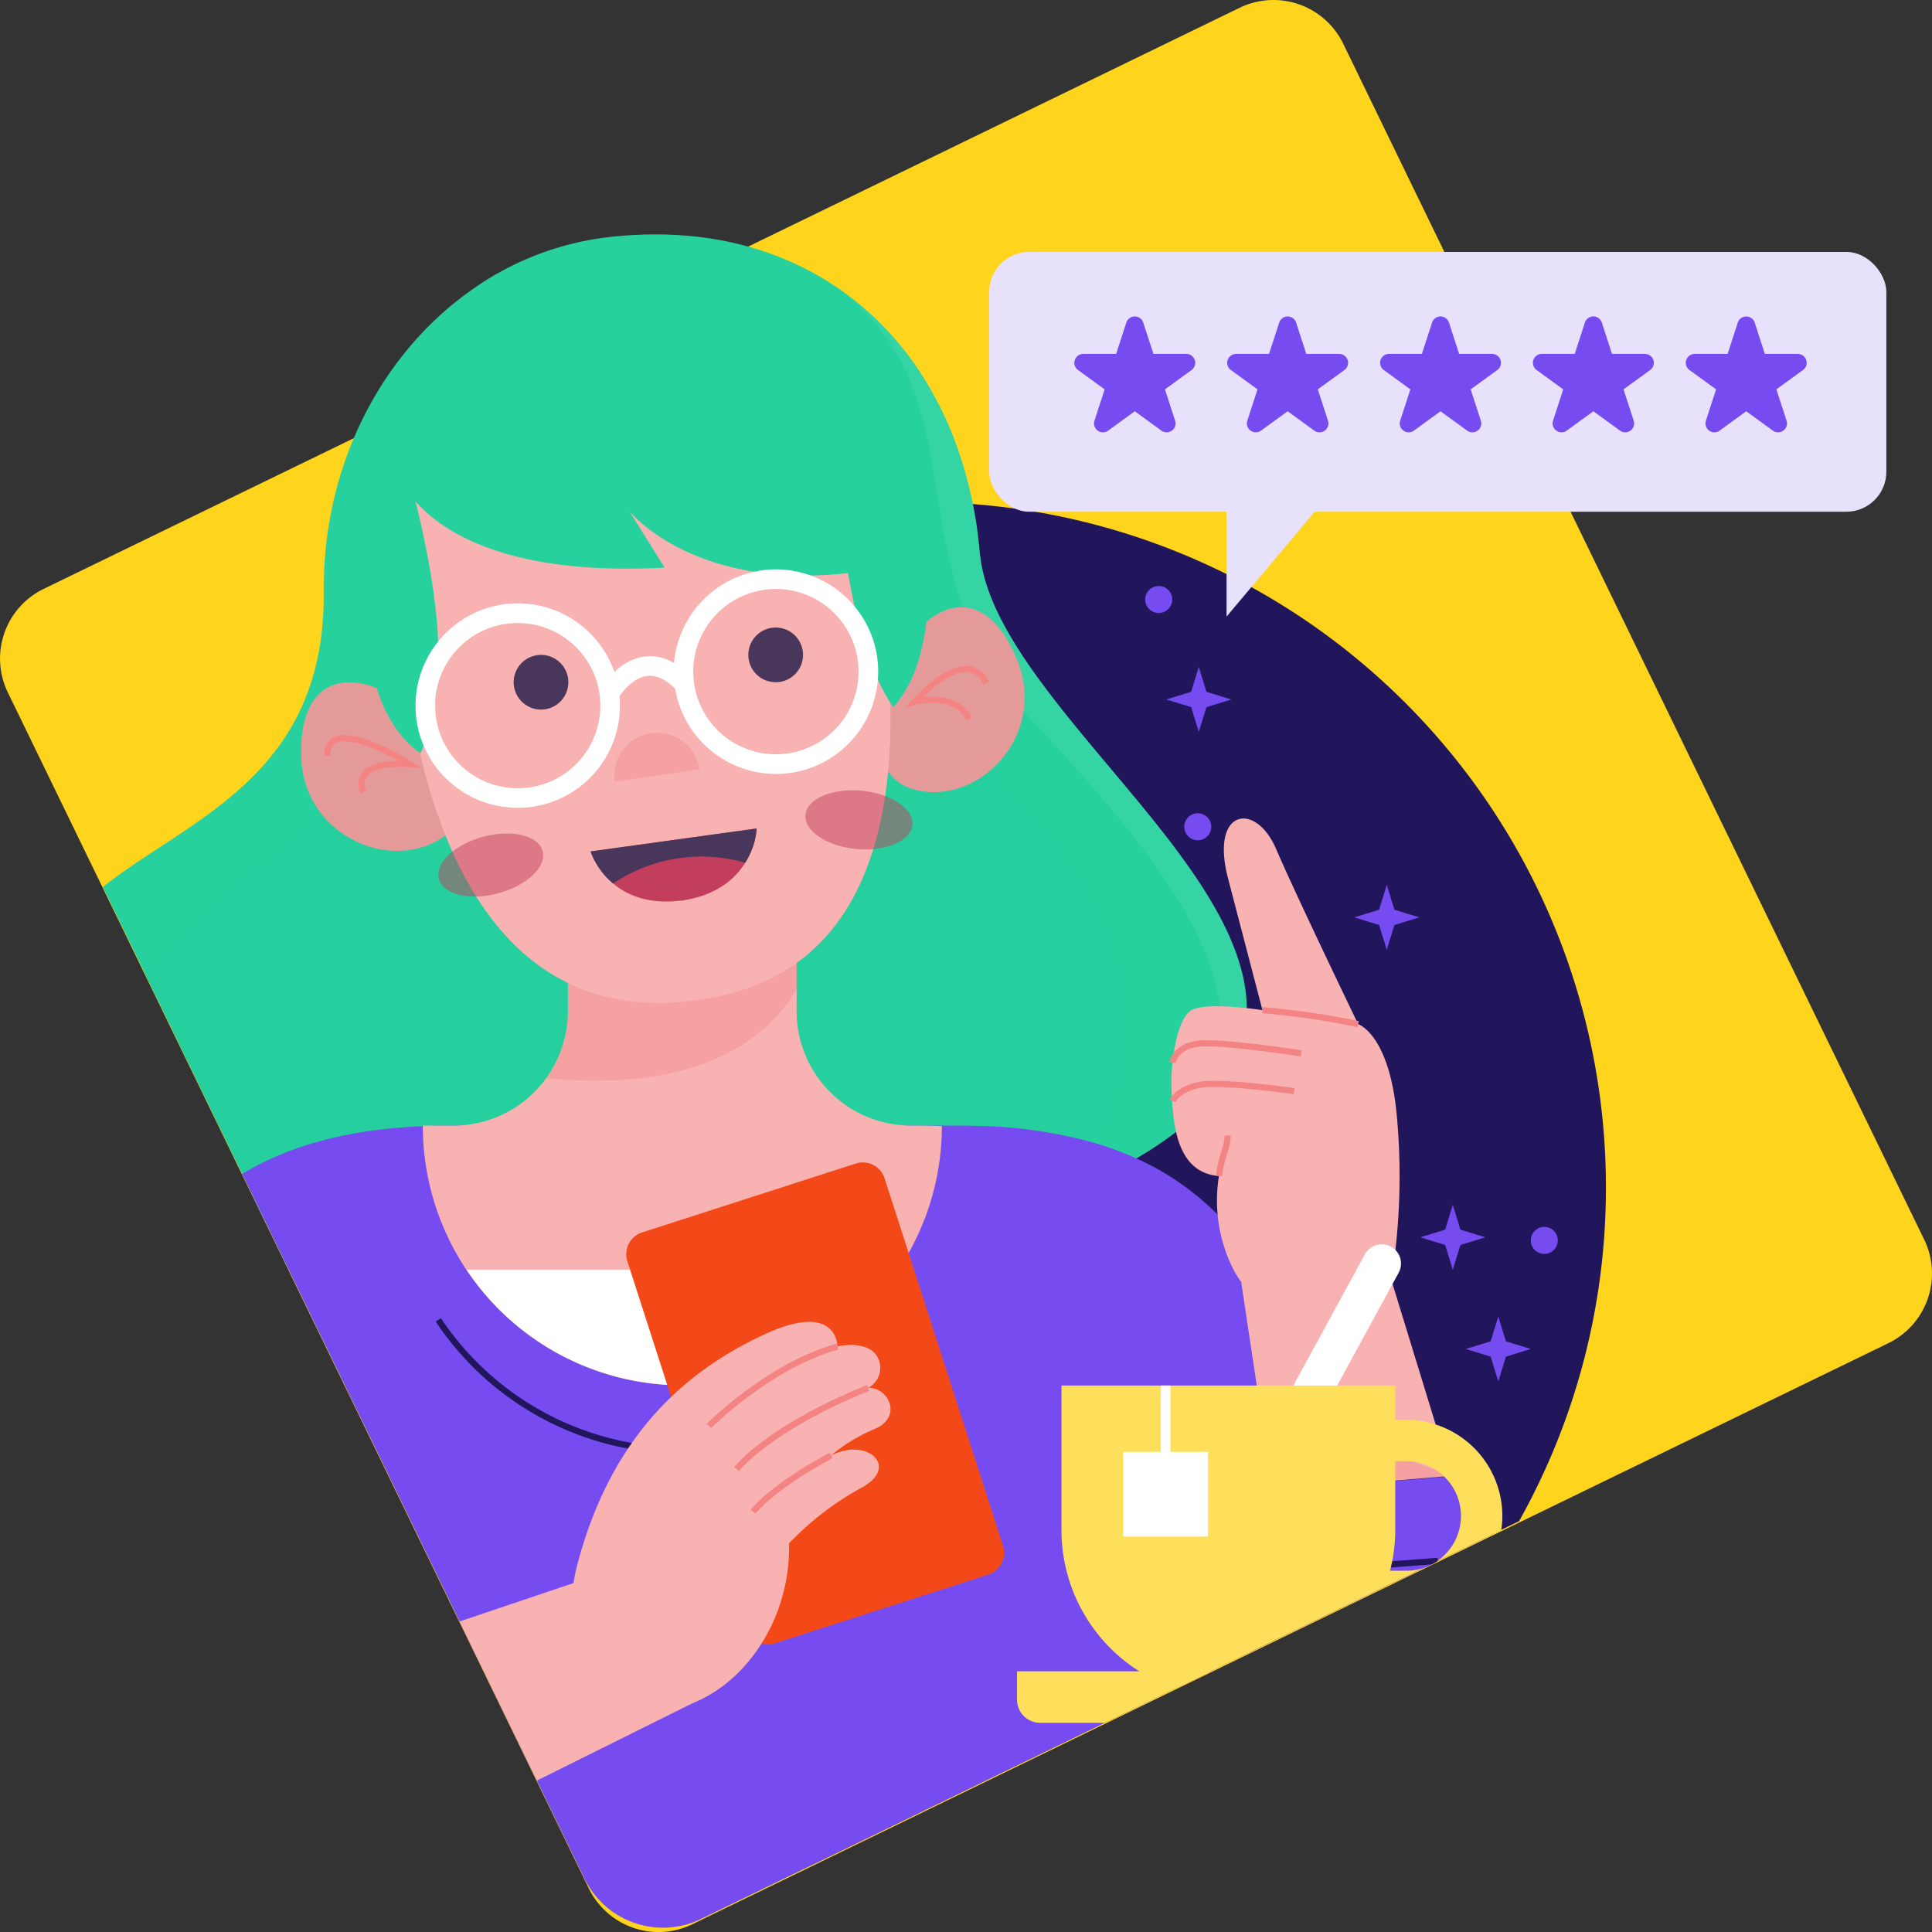 <svg xmlns="http://www.w3.org/2000/svg" width="308.331" height="308.336" viewBox="0 0 308.331 308.336">
  <rect x="0" y="0" width="308.331" height="308.336" fill="#333333" stroke="none"/>
  <g id="Grupo_95474" data-name="Grupo 95474" transform="translate(0)">
    <path id="Trazado_123233" data-name="Trazado 123233" d="M1011.589,288.99l-77.356,37.579-1.148.559-7.854,3.819-.2.1-.792.381-.037.018-1.032.5L898.57,343.9l-5.225,2.542-.319.153-.141.074-.031.012-4.845,2.352-10.033,4.875-57.253,27.816A12.367,12.367,0,0,1,804.192,376l-6.754-13.9-10.967-22.572-24.34-50.105v-.006l-6.5-13.374-13.859-28.534-5.913-12.17-24.389-50.2a12.365,12.365,0,0,1,5.717-16.524L908.05,75.877a12.37,12.37,0,0,1,16.53,5.717l92.726,190.866A12.37,12.37,0,0,1,1011.589,288.99Z" transform="translate(-710.221 -74.631)" fill="#ffd41c"/>
    <path id="Trazado_123285" data-name="Trazado 123285" d="M951.768,295.4a108.806,108.806,0,0,1-13.862,53.311l-10.033,4.877-1.048.51-7.169,3.486-.185.09-.723.348-.034.017-.942.46-22.455,10.908-4.77,2.321-.291.14-.129.067-.028.011-4.423,2.147-9.159,4.451L825.37,403.4a107.917,107.917,0,0,1-15.639-3.649c-.2-.331-.392-.673-.566-1.031L803,386.024l-10.011-20.6-22.219-45.739v-.006l-5.936-12.208L752.182,281.42l-5.4-11.11-6.614-13.615a109.343,109.343,0,0,1,211.6,38.71Z" transform="translate(-695.476 -105.945)" fill="#21155c"/>
    <g id="Grupo_95475" data-name="Grupo 95475" transform="translate(157.871 40.203)">
      <rect id="Rectángulo_35321" data-name="Rectángulo 35321" width="143.175" height="41.465" rx="6.392" fill="#e8e1fc"/>
      <g id="Grupo_95474-2" data-name="Grupo 95474" transform="translate(13.584 10.303)">
        <path id="Trazado_123234" data-name="Trazado 123234" d="M987.413,205.535l1.623,4.994h5.251a1.421,1.421,0,0,1,.835,2.571l-4.248,3.087,1.623,4.993a1.422,1.422,0,0,1-2.187,1.59l-4.248-3.087-4.248,3.087a1.421,1.421,0,0,1-2.187-1.59l1.623-4.993L977,213.1a1.421,1.421,0,0,1,.835-2.571h5.25l1.623-4.994A1.421,1.421,0,0,1,987.413,205.535Z" transform="translate(-976.413 -204.553)" fill="#764cf0"/>
        <path id="Trazado_123235" data-name="Trazado 123235" d="M1022.727,205.535l1.623,4.994h5.25a1.421,1.421,0,0,1,.836,2.571l-4.249,3.087,1.623,4.993a1.421,1.421,0,0,1-2.187,1.59l-4.248-3.087-4.248,3.087a1.422,1.422,0,0,1-2.187-1.59l1.623-4.993-4.248-3.087a1.421,1.421,0,0,1,.835-2.571h5.251l1.623-4.994A1.421,1.421,0,0,1,1022.727,205.535Z" transform="translate(-987.331 -204.553)" fill="#764cf0"/>
        <path id="Trazado_123236" data-name="Trazado 123236" d="M1058.04,205.535l1.623,4.994h5.251a1.421,1.421,0,0,1,.835,2.571l-4.248,3.087,1.623,4.993a1.422,1.422,0,0,1-2.187,1.59l-4.248-3.087-4.248,3.087a1.421,1.421,0,0,1-2.187-1.59l1.623-4.993-4.248-3.087a1.421,1.421,0,0,1,.835-2.571h5.25l1.623-4.994A1.421,1.421,0,0,1,1058.04,205.535Z" transform="translate(-998.249 -204.553)" fill="#764cf0"/>
        <path id="Trazado_123237" data-name="Trazado 123237" d="M1093.354,205.535l1.623,4.994h5.25a1.421,1.421,0,0,1,.836,2.571l-4.249,3.087,1.623,4.993a1.422,1.422,0,0,1-2.187,1.59L1092,219.682l-4.248,3.087a1.422,1.422,0,0,1-2.187-1.59l1.623-4.993-4.248-3.087a1.421,1.421,0,0,1,.835-2.571h5.251l1.623-4.994A1.421,1.421,0,0,1,1093.354,205.535Z" transform="translate(-1009.168 -204.553)" fill="#764cf0"/>
        <path id="Trazado_123238" data-name="Trazado 123238" d="M1128.667,205.535l1.623,4.994h5.251a1.421,1.421,0,0,1,.835,2.571l-4.248,3.087,1.623,4.993a1.422,1.422,0,0,1-2.187,1.59l-4.248-3.087-4.248,3.087a1.421,1.421,0,0,1-2.187-1.59l1.623-4.993-4.248-3.087a1.421,1.421,0,0,1,.835-2.571h5.251l1.622-4.994A1.421,1.421,0,0,1,1128.667,205.535Z" transform="translate(-1020.086 -204.553)" fill="#764cf0"/>
      </g>
      <path id="Trazado_123239" data-name="Trazado 123239" d="M1011.578,245.785V265.2l16.318-19.418Z" transform="translate(-973.701 -206.998)" fill="#e8e1fc"/>
    </g>
    <g id="Grupo_95507" data-name="Grupo 95507" transform="translate(154.165 93.519)">
      <g id="Grupo_90922" data-name="Grupo 90922" transform="translate(5.197 12.924)">
        <path id="Trazado_114424" data-name="Trazado 114424" d="M315.426,119.489l5.376,1.654-5.376,1.654-1.654,5.376-1.654-5.376-5.376-1.654,5.376-1.654,1.654-5.376Z" transform="translate(-306.742 -78.231)" fill="#764cf0"/>
        <path id="Trazado_114425" data-name="Trazado 114425" d="M340.609,116.943l3.967,1.22-3.967,1.221-1.221,3.967-1.22-3.967-3.967-1.221,3.967-1.22,1.22-3.967Z" transform="translate(-277.433 -78.202)" fill="#764cf0"/>
        <path id="Trazado_114426" data-name="Trazado 114426" d="M340.609,81.271l3.967,1.221-3.967,1.221-1.221,3.967-1.22-3.967L334.2,82.491l3.967-1.221,1.22-3.967Z" transform="translate(-307.433 -77.304)" fill="#764cf0"/>
        <path id="Trazado_114427" data-name="Trazado 114427" d="M434.5,129.131l3.967,1.221-3.967,1.22-1.221,3.967-1.22-3.967-3.967-1.22,3.967-1.221,1.22-3.967Z" transform="translate(-353.527 -21.509)" fill="#764cf0"/>
        <path id="Trazado_114428" data-name="Trazado 114428" d="M449.9,140.6l3.967,1.22-3.967,1.221-1.22,3.967-1.221-3.967-3.967-1.221,3.967-1.22,1.221-3.967Z" transform="translate(-376.187 -50.799)" fill="#764cf0"/>
      </g>
      <g id="Grupo_90923" data-name="Grupo 90923">
        <ellipse id="Elipse_4913" data-name="Elipse 4913" cx="2.157" cy="2.157" rx="2.157" ry="2.157" transform="translate(34.831 36.269)" fill="#764cf0"/>
        <ellipse id="Elipse_4914" data-name="Elipse 4914" cx="2.157" cy="2.157" rx="2.157" ry="2.157" transform="translate(0 1.438)" fill="#764cf0"/>
        <ellipse id="Elipse_4915" data-name="Elipse 4915" cx="2.157" cy="2.157" rx="2.157" ry="2.157" transform="translate(28.599)" fill="#764cf0"/>
        <ellipse id="Elipse_4916" data-name="Elipse 4916" cx="2.157" cy="2.157" rx="2.157" ry="2.157" transform="translate(0.679 70.42)" fill="#764cf0"/>
        <ellipse id="Elipse_4917" data-name="Elipse 4917" cx="2.157" cy="2.157" rx="2.157" ry="2.157" transform="translate(90.136 102.28)" fill="#764cf0"/>
      </g>
    </g>
    <g id="Grupo_95501" data-name="Grupo 95501" transform="translate(16.406 37.412)">
      <g id="Grupo_95476" data-name="Grupo 95476" transform="translate(0 51.156)">
        <path id="Trazado_123240" data-name="Trazado 123240" d="M934.546,331.971v.2c0,.477-.021.946-.048,1.423-.014.214-.035.435-.055.656a19.9,19.9,0,0,1-.732,3.71c-.021.062-.041.124-.062.193-.048.166-.1.332-.159.5q-.145.425-.311.85c-.083.221-.173.442-.263.656-.111.242-.221.49-.339.739q-.1.228-.228.456c-.145.3-.311.6-.484.9-.083.159-.173.318-.269.47-.269.456-.553.9-.864,1.354-.256.373-.518.739-.808,1.112-.145.187-.29.38-.442.566a30.794,30.794,0,0,1-2.155,2.4c-.193.2-.394.394-.6.594-.124.124-.256.242-.387.366q-1.389,1.3-3.047,2.584l-.028.028-.007.007a59.622,59.622,0,0,1-6.335,4.221,116.985,116.985,0,0,1-20.144,8.987c-.511.18-1.029.359-1.547.532s-1.05.359-1.582.539-1.078.352-1.623.525-1.1.359-1.658.539q-4.632,1.461-9.139,2.722l-.967.269c-.392.108-.774.2-1.165.311q-2.033.559-4.044,1.078-3.181.808-6.286,1.534h-.007c-1.071.256-2.135.49-3.192.718q-2.984.653-5.906,1.216c-1.492.283-2.97.56-4.435.815q-3.3.58-6.5,1.036-5.347.777-10.452,1.257c-.242.021-.49.048-.739.069a180.078,180.078,0,0,1-23.564.642,144.518,144.518,0,0,1-15.9-1.52c-1.278-.193-2.542-.408-3.779-.636-2-.366-3.938-.781-5.824-1.223q-1.886-.446-3.7-.946c-.553-.152-1.091-.3-1.63-.463s-1.6-.477-1.6-.477v-.007l-7.316-15.046-15.592-32.1-6.653-13.692c13.775-10.915,35.308-17.581,35.259-46.734h.014l6.867-.408,4.919-.3,5.616-.332,49.138-2.929h.007l16.821-1.009,4.546-.269,7.951-.477c.007.007.007.007.014,0l.38-.021,3.468-.207,4.988-.3c.048.414.1.829.18,1.25a26.647,26.647,0,0,0,1.05,4.062c2.031,5.906,6.134,12.027,11,18.258.166.214.332.428.511.649.3.387.6.767.9,1.14.587.739,1.181,1.471,1.789,2.211.028.035.055.069.076.09,1.527,1.879,3.109,3.758,4.691,5.644a1.192,1.192,0,0,1,.083.1c.781.926,1.561,1.858,2.335,2.784.193.228.387.456.573.684.608.732,1.223,1.471,1.824,2.2.359.428.7.85,1.05,1.271.435.539.877,1.078,1.313,1.623.47.58.933,1.161,1.382,1.734.187.235.366.47.553.7,1.478,1.886,2.888,3.779,4.2,5.658.269.387.532.767.794,1.154.166.242.325.484.49.725,1.243,1.879,2.383,3.751,3.385,5.616.1.193.207.38.3.573a43.37,43.37,0,0,1,2.19,4.856c.062.159.124.318.18.47.076.214.145.421.214.629.062.173.117.345.173.518a29.975,29.975,0,0,1,.85,3.219c.041.187.076.373.111.566.041.256.083.5.124.753.028.187.055.38.076.566s.048.373.062.566c.014.124.028.242.034.366q.031.28.041.56c.014.173.021.352.028.525C934.539,331.578,934.539,331.778,934.546,331.971Z" transform="translate(-751.97 -259.65)" fill="#26d19e"/>
        <path id="Trazado_123241" data-name="Trazado 123241" d="M913.034,365.924c-.021.028-.035.062-.055.09-2.618,4.207-7.212,8.076-13.222,11.516-.511.18-1.029.359-1.547.539s-1.05.359-1.582.539-1.078.352-1.623.525-1.1.359-1.658.532q-4.632,1.461-9.133,2.722h-.007l-.967.269h-.007q-2.622.736-5.2,1.4-3.181.808-6.286,1.534h-.007c-1.085.249-2.155.49-3.226.718-1.983.435-3.938.836-5.872,1.216-1.492.283-2.97.56-4.435.815q-3.3.57-6.5,1.036-5.347.777-10.452,1.257l-.739.062v.007a180.078,180.078,0,0,1-23.564.642,144.518,144.518,0,0,1-15.9-1.52c-1.278-.193-2.542-.408-3.779-.636-2-.366-3.938-.781-5.824-1.223q-1.886-.446-3.7-.946c-.553-.152-1.091-.3-1.63-.463s-1.6-.484-1.6-.484l-7.316-15.046-15.592-32.1c6.107-7.716,16.407-15.136,28.51-25.028l10.266-2.169,6.894-1.451h.007l4.173-.884,1.008-.214,3.565-.746,14.763-3.116,4.559-.967,2.238-.47h.007l9.72-2.052,2.521-.532,3.572-.753.746-.159,14.424,2.128,4.518.663,6.128.9,1.257.187,7,1.029,9.112,1.347S930.7,337.187,913.034,365.924Z" transform="translate(-754.947 -272.243)" fill="#26d19e" opacity="0.7"/>
      </g>
      <path id="Trazado_123242" data-name="Trazado 123242" d="M942.251,436.36" transform="translate(-810.802 -263.13)" fill="#fff"/>
      <path id="Trazado_123243" data-name="Trazado 123243" d="M829.48,436.36" transform="translate(-775.935 -263.13)" fill="#fff"/>
      <g id="Grupo_95478" data-name="Grupo 95478" transform="translate(22.244 142.226)">
        <path id="Trazado_123244" data-name="Trazado 123244" d="M973.93,461.556a7.6,7.6,0,0,1-1.271.532l-27.674,13.443-6.238,3.033-.159.083-5.485,2.66-11.288,5.485L857.4,518.086a13.914,13.914,0,0,1-18.6-6.438l-7.6-15.64L818.87,470.613l-34.7-71.423c7.088-4.283,16.317-7.095,28.828-7.62q2.114-.093,4.359-.09H898.39q2.238,0,4.352.083a72.75,72.75,0,0,1,17.215,2.618,51.1,51.1,0,0,1,6.922,2.535,43.149,43.149,0,0,1,12.967,8.974,54.244,54.244,0,0,1,7.9,10.272c1.147,1.886,2.211,3.827,3.212,5.81v.007c1.161,2.28,2.238,4.6,3.3,6.936.636,1.416,1.257,2.832,1.879,4.242,1.174,2.673,2.342,5.333,3.572,7.944s2.5,5.153,3.9,7.6a.151.151,0,0,0,.021.035,58.879,58.879,0,0,0,4.566,6.887,43.3,43.3,0,0,0,5.174,5.637c.166.145.332.3.5.442A.483.483,0,0,0,973.93,461.556Z" transform="translate(-784.17 -391.48)" fill="#764cf0"/>
        <g id="Grupo_95477" data-name="Grupo 95477" transform="translate(30.891 30.73)">
          <path id="Trazado_123245" data-name="Trazado 123245" d="M868.233,457.573a47.21,47.21,0,0,1-39.347-21.062l.821-.548a46.326,46.326,0,0,0,77.082,0l.822.549A47.285,47.285,0,0,1,868.233,457.573Z" transform="translate(-828.886 -435.963)" fill="#21155c"/>
        </g>
      </g>
      <g id="Grupo_95479" data-name="Grupo 95479" transform="translate(51.071 110.781)">
        <path id="Trazado_123246" data-name="Trazado 123246" d="M908.738,377.487a41.42,41.42,0,0,1-82.84-.083h4.888a18.284,18.284,0,0,0,18.269-18.255V345.961h36.5v13.188A18.258,18.258,0,0,0,903.808,377.4h.58Q906.625,377.4,908.738,377.487Z" transform="translate(-825.898 -345.961)" fill="#f9b2b2"/>
        <path id="Trazado_123247" data-name="Trazado 123247" d="M894.359,347.352v8.382c-4.308,7.374-14.761,16.64-39.976,14.209a18.068,18.068,0,0,0,3.48-10.7v-12.98Z" transform="translate(-834.705 -346.054)" fill="#e86060" opacity="0.2"/>
        <path id="Trazado_123248" data-name="Trazado 123248" d="M904.9,424.759a41.413,41.413,0,0,1-68.907,0Z" transform="translate(-829.019 -370.324)" fill="#fff"/>
      </g>
      <g id="Grupo_95487" data-name="Grupo 95487" transform="translate(31.647)">
        <g id="Grupo_95484" data-name="Grupo 95484">
          <path id="Trazado_123249" data-name="Trazado 123249" d="M907.875,243.518a60.29,60.29,0,0,1-.7,6.739,60.57,60.57,0,0,1-24.235,39.038,50.858,50.858,0,0,1-24.7,9.528A45.21,45.21,0,0,1,843,297.677a13.34,13.34,0,0,1-1.381-.332c-1.188-.318-2.361-.718-3.493-1.132-15.149-5.551-27.369-18.863-32.493-36.042a60.985,60.985,0,0,1-2.431-12.98c-.111-1.408-.166-2.8-.179-4.184-.041-1.754.013-3.494.138-5.22,1.188-17.855,9.957-33.6,22.951-42.974a47.141,47.141,0,0,1,23.1-8.866c14.016-1.436,25.962,1.616,35.351,7.871h.015a48.328,48.328,0,0,1,13.656,13.851c.277.4.484.773.732,1.16.759,1.229,1.491,2.5,2.14,3.811l.028.014c.084.18.18.359.249.553a6.291,6.291,0,0,1,.441.856c.345.676.635,1.353.94,2.071-.015.028.013.055.013.055.511,1.16.967,2.334,1.381,3.521a66.826,66.826,0,0,1,3.577,17.04A58.412,58.412,0,0,1,907.875,243.518Z" transform="translate(-799.398 -185.598)" fill="#26d19e"/>
          <path id="Trazado_123250" data-name="Trazado 123250" d="M944.245,240.431a66.82,66.82,0,0,0-3.577-17.04c-.414-1.188-.87-2.361-1.381-3.521,0,0-.028-.028-.013-.055-.3-.718-.594-1.395-.94-2.071a6.3,6.3,0,0,0-.441-.856c-.07-.193-.166-.373-.249-.553l-.028-.014c-.649-1.312-1.381-2.582-2.14-3.811-.249-.387-.455-.76-.732-1.16A48.328,48.328,0,0,0,921.088,197.5c15.728,11.489,14.554,27.038,18.172,43.236a60.792,60.792,0,0,0,4.419,13.2,49.632,49.632,0,0,0,8.713,12.732c22.771,24.387,40.876,46.689,23.186,65.814C1012.366,304.05,947.449,269.21,944.245,240.431Z" transform="translate(-835.906 -189.278)" fill="#fff" opacity="0.07"/>
          <g id="Grupo_95480" data-name="Grupo 95480" transform="translate(0 71.469)">
            <path id="Trazado_123251" data-name="Trazado 123251" d="M815.769,293.479c-9.944-7.758-18.458-5.371-17.967,7.609s15.3,18.8,23.477,12.045S815.769,293.479,815.769,293.479Z" transform="translate(-797.782 -289.054)" fill="#e59a9a"/>
          </g>
          <g id="Grupo_95481" data-name="Grupo 95481" transform="translate(92.3 59.49)">
            <path id="Trazado_123252" data-name="Trazado 123252" d="M933.906,280.586c5.945-11.124,14.694-12.395,19.509-.33s-6.362,23.387-16.576,20.531S933.906,280.586,933.906,280.586Z" transform="translate(-931.391 -271.714)" fill="#e59a9a"/>
          </g>
          <path id="Trazado_123253" data-name="Trazado 123253" d="M894.911,301.821l0,.012c-.258.685-.535,1.351-.824,2.019l-.005.027c-4.059,9.2-11.273,16.329-23.4,18.716-16.247,3.219-27.342-2.173-34.894-11.452a45.637,45.637,0,0,1-3.6-5.11c-14.641-23.923-12.328-63.923-12.328-63.923l71.873-7.041S904.856,275.639,894.911,301.821Z" transform="translate(-804.567 -200.893)" fill="#f9b2b2"/>
          <path id="Trazado_123254" data-name="Trazado 123254" d="M846.132,326.794c.671,2.491-2.493,5.509-7.066,6.74s-8.825.211-9.5-2.28,2.493-5.509,7.067-6.74S845.461,324.3,846.132,326.794Z" transform="translate(-807.582 -228.387)" fill="#c33e5d" opacity="0.5"/>
          <path id="Trazado_123255" data-name="Trazado 123255" d="M931.364,319.532c-.24,2.568-4.258,4.293-8.974,3.851s-8.344-2.882-8.1-5.451,4.258-4.293,8.974-3.851S931.605,316.964,931.364,319.532Z" transform="translate(-833.8 -225.302)" fill="#c33e5d" opacity="0.5"/>
          <path id="Trazado_123256" data-name="Trazado 123256" d="M821.466,285.2c-12.364-8.866-7.782-32.837-7.782-32.837l4.054-8.765,1.607-3.675s4.964,16.647,4.994,29.242C824.366,280.288,821.466,285.2,821.466,285.2Z" transform="translate(-802.442 -202.396)" fill="#26d19e"/>
          <path id="Trazado_123257" data-name="Trazado 123257" d="M930.059,275.358c10.031-11.439,3.412-36.009,3.412-36.009l-8.154-5.118-5.414-2.437s1.346,16.621,4.508,29.823C926.6,270.746,930.059,275.358,930.059,275.358Z" transform="translate(-835.54 -199.882)" fill="#26d19e"/>
          <path id="Trazado_123258" data-name="Trazado 123258" d="M818.659,229.408s3.118,19.624,43.6,17.477l-5.627-9.014s13.842,17.485,49.5,6.846L887.75,211.824l-56.027,5.489Z" transform="translate(-804.237 -193.707)" fill="#26d19e"/>
          <g id="Grupo_95482" data-name="Grupo 95482" transform="translate(3.664 79.903)">
            <path id="Trazado_123259" data-name="Trazado 123259" d="M808.913,310.515a3.208,3.208,0,0,1,.211-3.266c1.143-1.513,3.869-1.845,5.747-1.882-2.967-1.673-7.812-3.92-9.839-2.838a2.1,2.1,0,0,0-.959,2.009l-.988-.02a3.032,3.032,0,0,1,1.482-2.86c3.424-1.829,11.542,3.259,12.457,3.845l1.722,1.1-2.036-.2c-1.482-.145-5.59-.165-6.8,1.433a2.268,2.268,0,0,0-.079,2.311Z" transform="translate(-803.085 -301.264)" fill="#f48484"/>
          </g>
          <g id="Grupo_95483" data-name="Grupo 95483" transform="translate(96.429 68.856)">
            <path id="Trazado_123260" data-name="Trazado 123260" d="M947.085,294c-1.774-4.14-8.083-2.521-8.145-2.5l-1.571.417,1.073-1.221c.214-.242,5.27-5.914,9.177-5.382a3.994,3.994,0,0,1,3.058,2.509l-.89.426a3.032,3.032,0,0,0-2.3-1.956c-2.444-.343-5.654,2.41-7.272,3.991,2.231-.251,6.281-.17,7.781,3.332Z" transform="translate(-937.369 -285.271)" fill="#f48484"/>
          </g>
        </g>
        <path id="Trazado_123261" data-name="Trazado 123261" d="M897.914,277.175a16.175,16.175,0,0,0-3.627-8.283l-.007-.007a16.239,16.239,0,0,0-7-4.932h-.014a16.183,16.183,0,0,0-7.661-.836c-.449.062-.891.138-1.326.235a16.357,16.357,0,0,0-12.808,14.569,7.389,7.389,0,0,0-4.663-1.05c-.021.007-.048.007-.069.014a8.708,8.708,0,0,0-4.781,2.48,16.311,16.311,0,0,0-28.137-4.856v.007a16.212,16.212,0,0,0-3.571,11.2c.014.38.055.76.1,1.14a16.139,16.139,0,0,0,1.181,4.3v.007a16.231,16.231,0,0,0,5.278,6.666c.38.283.774.553,1.181.8a16.32,16.32,0,0,0,24.78-15.412c.58-.843,2.218-2.936,4.373-3.219a.088.088,0,0,1,.041-.007c1.416-.173,2.915.511,4.463,2.017A16.313,16.313,0,0,0,898,280.581v-.007A15.608,15.608,0,0,0,897.914,277.175ZM842.255,297.8a13.189,13.189,0,0,1-14.873-14.058.153.153,0,0,1,.007-.055v-.035a10.084,10.084,0,0,1,.152-1.216v-.021A13.186,13.186,0,1,1,842.255,297.8Zm45.677-6.86a13.193,13.193,0,0,1-19.281-9.913,13.19,13.19,0,1,1,19.281,9.913Z" transform="translate(-805.954 -209.523)" fill="#fff"/>
        <g id="Grupo_95486" data-name="Grupo 95486" transform="translate(46.193 94.812)">
          <g id="Grupo_95485" data-name="Grupo 95485">
            <path id="Trazado_123262" data-name="Trazado 123262" d="M890.427,326.111a11.733,11.733,0,0,1-1.1,2.2c-1.559,2.52-4.441,5.135-9.883,6l-.006.025-.4.048-.019-.03c-5.13.616-8.552-.868-10.752-2.727a11.554,11.554,0,0,1-2.032-2.163,11.986,11.986,0,0,1-1.583-2.957l26.5-3.661A10.928,10.928,0,0,1,890.427,326.111Z" transform="translate(-864.649 -322.845)" fill="#c33e5d"/>
          </g>
          <path id="Trazado_123263" data-name="Trazado 123263" d="M890.427,326.111a11.733,11.733,0,0,1-1.1,2.2,25.17,25.17,0,0,0-21.061,3.316,11.554,11.554,0,0,1-2.032-2.163,11.986,11.986,0,0,1-1.583-2.957l26.5-3.661A10.928,10.928,0,0,1,890.427,326.111Z" transform="translate(-864.649 -322.845)" fill="#49365b"/>
        </g>
        <ellipse id="Elipse_5640" data-name="Elipse 5640" cx="4.365" cy="4.365" rx="4.365" ry="4.365" transform="translate(33.922 67.103)" fill="#49365b"/>
        <path id="Trazado_123264" data-name="Trazado 123264" d="M909.831,280.78a4.365,4.365,0,1,1-4.365-4.365A4.365,4.365,0,0,1,909.831,280.78Z" transform="translate(-829.726 -213.677)" fill="#49365b"/>
        <path id="Trazado_123265" data-name="Trazado 123265" d="M870.209,308.525a6.838,6.838,0,1,1,13.536-1.952Z" transform="translate(-820.153 -221.188)" fill="#e86060" opacity="0.2"/>
      </g>
      <g id="Grupo_95496" data-name="Grupo 95496" transform="translate(170.236 93.218)">
        <g id="Grupo_95493" data-name="Grupo 95493">
          <path id="Trazado_123266" data-name="Trazado 123266" d="M1048.52,457.083l-28.535,2.375-2.066-13.717-2.936-19.464,23.042-3.4Z" transform="translate(-1003.526 -352.18)" fill="#f9b2b2"/>
          <g id="Grupo_95492" data-name="Grupo 95492">
            <path id="Trazado_123267" data-name="Trazado 123267" d="M1034.211,392.359a105.117,105.117,0,0,0,.656-23.727c-1.085-13.65-6.226-15.284-6.226-15.284s-9.836-20.37-13.1-27.969-10.579-6.427-7.658,4.74,5.487,21,5.487,21-8.532-1.35-11.186-.068-3.482,9.22-3.336,12.436c.222,4.911.42,13.556,7.577,14.1a24.39,24.39,0,0,0,2.346,14.994C1015.324,404.711,1031.7,401.6,1034.211,392.359Z" transform="translate(-998.533 -320.537)" fill="#f9b2b2"/>
            <g id="Grupo_95488" data-name="Grupo 95488" transform="translate(14.801 30.091)">
              <path id="Trazado_123268" data-name="Trazado 123268" d="M1035.025,367.3a126.1,126.1,0,0,0-15.2-2.218l.076-.984a127.216,127.216,0,0,1,15.338,2.238Z" transform="translate(-1019.823 -364.096)" fill="#f48484"/>
            </g>
            <g id="Grupo_95489" data-name="Grupo 95489" transform="translate(0 35.369)">
              <path id="Trazado_123269" data-name="Trazado 123269" d="M999.373,375.386l-.975-.155c.022-.143.6-3.494,5.773-3.494h.01c4.8,0,14.895,1.555,15.322,1.621l-.151.975c-.1-.015-10.449-1.6-15.172-1.609h-.009C999.881,372.724,999.392,375.276,999.373,375.386Z" transform="translate(-998.398 -371.736)" fill="#f48484"/>
            </g>
            <g id="Grupo_95490" data-name="Grupo 95490" transform="translate(0.037 41.85)">
              <path id="Trazado_123270" data-name="Trazado 123270" d="M999.353,384.558l-.9-.4c.042-.093,1.052-2.282,4.889-2.9,3.654-.589,14.572.963,15.035,1.029l-.14.978c-.113-.017-11.238-1.6-14.737-1.031C1000.227,382.755,999.387,384.484,999.353,384.558Z" transform="translate(-998.452 -381.118)" fill="#f48484"/>
            </g>
            <g id="Grupo_95491" data-name="Grupo 95491" transform="translate(7.403 50.557)">
              <path id="Trazado_123271" data-name="Trazado 123271" d="M1010.095,400.279l-.981-.12a23.529,23.529,0,0,1,.912-4.041,7.909,7.909,0,0,0,.486-2.349l.986-.047a8.47,8.47,0,0,1-.525,2.679A22.622,22.622,0,0,0,1010.095,400.279Z" transform="translate(-1009.114 -393.722)" fill="#f48484"/>
            </g>
          </g>
          <path id="Trazado_123272" data-name="Trazado 123272" d="M1049.834,467.315,1021.3,469.69l-2.066-13.717Z" transform="translate(-1004.84 -362.412)" fill="#e86060" opacity="0.2"/>
        </g>
        <path id="Trazado_123273" data-name="Trazado 123273" d="M1055.791,481.555l-8.836,4.3-.228.111a7.067,7.067,0,0,1-.732.435.575.575,0,0,1-.09.048,7.6,7.6,0,0,1-1.271.532l-27.674,13.443,1.686-11.958.069-.5.069-.5,1.741-12.324.069-.484v-.014l15-1.216,4.566-.373,7.848-.636,5.319-.435Z" transform="translate(-1004.137 -367.361)" fill="#764cf0"/>
        <g id="Grupo_95494" data-name="Grupo 95494" transform="translate(5.932 106.785)">
          <path id="Trazado_123274" data-name="Trazado 123274" d="M1007.965,504.54l-.98-.034a.823.823,0,0,1,.012-.154c1.105-11.445,4.1-14.692,5.011-15.43l-.359-13.437,5.83-.369.062.987-4.878.308.348,13.048-.266.145c-.028.017-3.55,2.224-4.767,14.866Z" transform="translate(-1006.985 -475.116)" fill="#f48484"/>
        </g>
        <g id="Grupo_95495" data-name="Grupo 95495" transform="translate(11.421 117.973)">
          <path id="Trazado_123275" data-name="Trazado 123275" d="M1046.328,491.828l-.228.111a7.068,7.068,0,0,1-.732.435l-.138.007-.062.007-27.149,2.052-2.881.221-.131.007-.076-.988.518-.041,2.708-.2,26.064-1.969,2.066-.159Z" transform="translate(-1014.93 -491.31)" fill="#21155c"/>
        </g>
      </g>
      <path id="Trazado_123284" data-name="Trazado 123284" d="M3.654,0H39.476A3.654,3.654,0,0,1,43.13,3.654V65.273a3.654,3.654,0,0,1-3.654,3.654H3.654A3.654,3.654,0,0,1,0,65.273V3.654A3.654,3.654,0,0,1,3.654,0Z" transform="translate(82.593 160.392) rotate(-17.871)" fill="#f34919"/>
      <path id="Trazado_123276" data-name="Trazado 123276" d="M873.4,513.829l-1.858.926-.007.007-24.8,12.331L834.4,501.7l18.175-6.128L863.1,492.02Z" transform="translate(-777.456 -280.339)" fill="#f9b2b2"/>
      <g id="Grupo_95500" data-name="Grupo 95500" transform="translate(74.755 173.55)">
        <path id="Trazado_123277" data-name="Trazado 123277" d="M894.951,472.154a47.847,47.847,0,0,1,11.416-8.788c6.427-3.365,1.055-8.221-4.713-5.218a26.907,26.907,0,0,1,7.006-4.255c4.369-1.853,2.294-6.587-1.074-6.54a3.63,3.63,0,0,0,1.7-4.432c-1.085-2.937-5.227-2.52-6.616-2.176,0,0,.049-7.322-11.579-1.959s-24.108,15.176-29.811,36.306c-3.923,14.537,3.416,22.179,9.624,23.452C882.185,500.858,895.258,488.558,894.951,472.154Z" transform="translate(-860.182 -436.824)" fill="#f9b2b2"/>
        <g id="Grupo_95497" data-name="Grupo 95497" transform="translate(28.637 20.89)">
          <path id="Trazado_123278" data-name="Trazado 123278" d="M902.427,476.751l-.79-.593c.12-.16,3.047-3.981,12.6-9.1l.466.87C905.38,472.925,902.455,476.713,902.427,476.751Z" transform="translate(-901.637 -467.063)" fill="#f48484"/>
        </g>
        <g id="Grupo_95498" data-name="Grupo 95498" transform="translate(25.996 10.073)">
          <path id="Trazado_123279" data-name="Trazado 123279" d="M898.6,465.123l-.786-.6c.2-.265,5.131-6.586,21.222-13.119l.371.915C903.609,458.734,898.648,465.06,898.6,465.123Z" transform="translate(-897.813 -451.405)" fill="#f48484"/>
        </g>
        <g id="Grupo_95499" data-name="Grupo 95499" transform="translate(21.632 3.447)">
          <path id="Trazado_123280" data-name="Trazado 123280" d="M892.2,455.312l-.7-.693c.095-.1,9.571-9.631,20.725-12.8l.27.95C901.592,445.866,892.293,455.217,892.2,455.312Z" transform="translate(-891.496 -441.814)" fill="#f48484"/>
        </g>
      </g>
    </g>
    <g id="Grupo_95504" data-name="Grupo 95504" transform="translate(162.314 198.584)">
      <path id="Trazado_123281" data-name="Trazado 123281" d="M1033.161,457.744a15.1,15.1,0,0,0-4.7-.739h-1.755V451.52H973.44v23.094a26.666,26.666,0,0,0,18.182,25.256l5.485-2.66.159-.083,6.238-3.033,27.674-13.443a8.628,8.628,0,0,1-2.715.435h-2.583c.083-.339.166-.684.235-1.029a25.724,25.724,0,0,0,.594-5.444V463.6h1.755a8.53,8.53,0,0,1,1.119.076,8.635,8.635,0,0,1,3.689,1.368,8.457,8.457,0,0,1,1.23.988.209.209,0,0,1,.055.055,8.733,8.733,0,0,1-1.085,13.409,2.067,2.067,0,0,1-.2.138l9.063-4.407,1.292-.629a14.376,14.376,0,0,0,.173-2.259A15.352,15.352,0,0,0,1033.161,457.744Zm-11.039,9.319-14.984,1.25,15-1.216a58.9,58.9,0,0,0,4.566,6.887v-7.3Z" transform="translate(-966.352 -428.989)" fill="#fedf5c"/>
      <path id="Trazado_123282" data-name="Trazado 123282" d="M994.094,517.54l-.159.083-5.485,2.66-11.288,5.485H966.876a3.7,3.7,0,0,1-3.7-3.7V517.54Z" transform="translate(-963.18 -449.401)" fill="#fedf5c"/>
      <path id="Trazado_123283" data-name="Trazado 123283" d="M1034.011,441.437h-6.99l11.41-20.932a3.069,3.069,0,0,1,2.694-1.6h0a3.069,3.069,0,0,1,2.695,4.537Z" transform="translate(-982.919 -418.905)" fill="#fff"/>
      <g id="Grupo_95502" data-name="Grupo 95502" transform="translate(22.939 22.533)">
        <rect id="Rectángulo_35323" data-name="Rectángulo 35323" width="1.535" height="17.353" fill="#fff"/>
      </g>
      <g id="Grupo_95503" data-name="Grupo 95503" transform="translate(16.95 33.129)">
        <rect id="Rectángulo_35324" data-name="Rectángulo 35324" width="13.512" height="13.512" fill="#fff"/>
      </g>
    </g>
  </g>
</svg>
